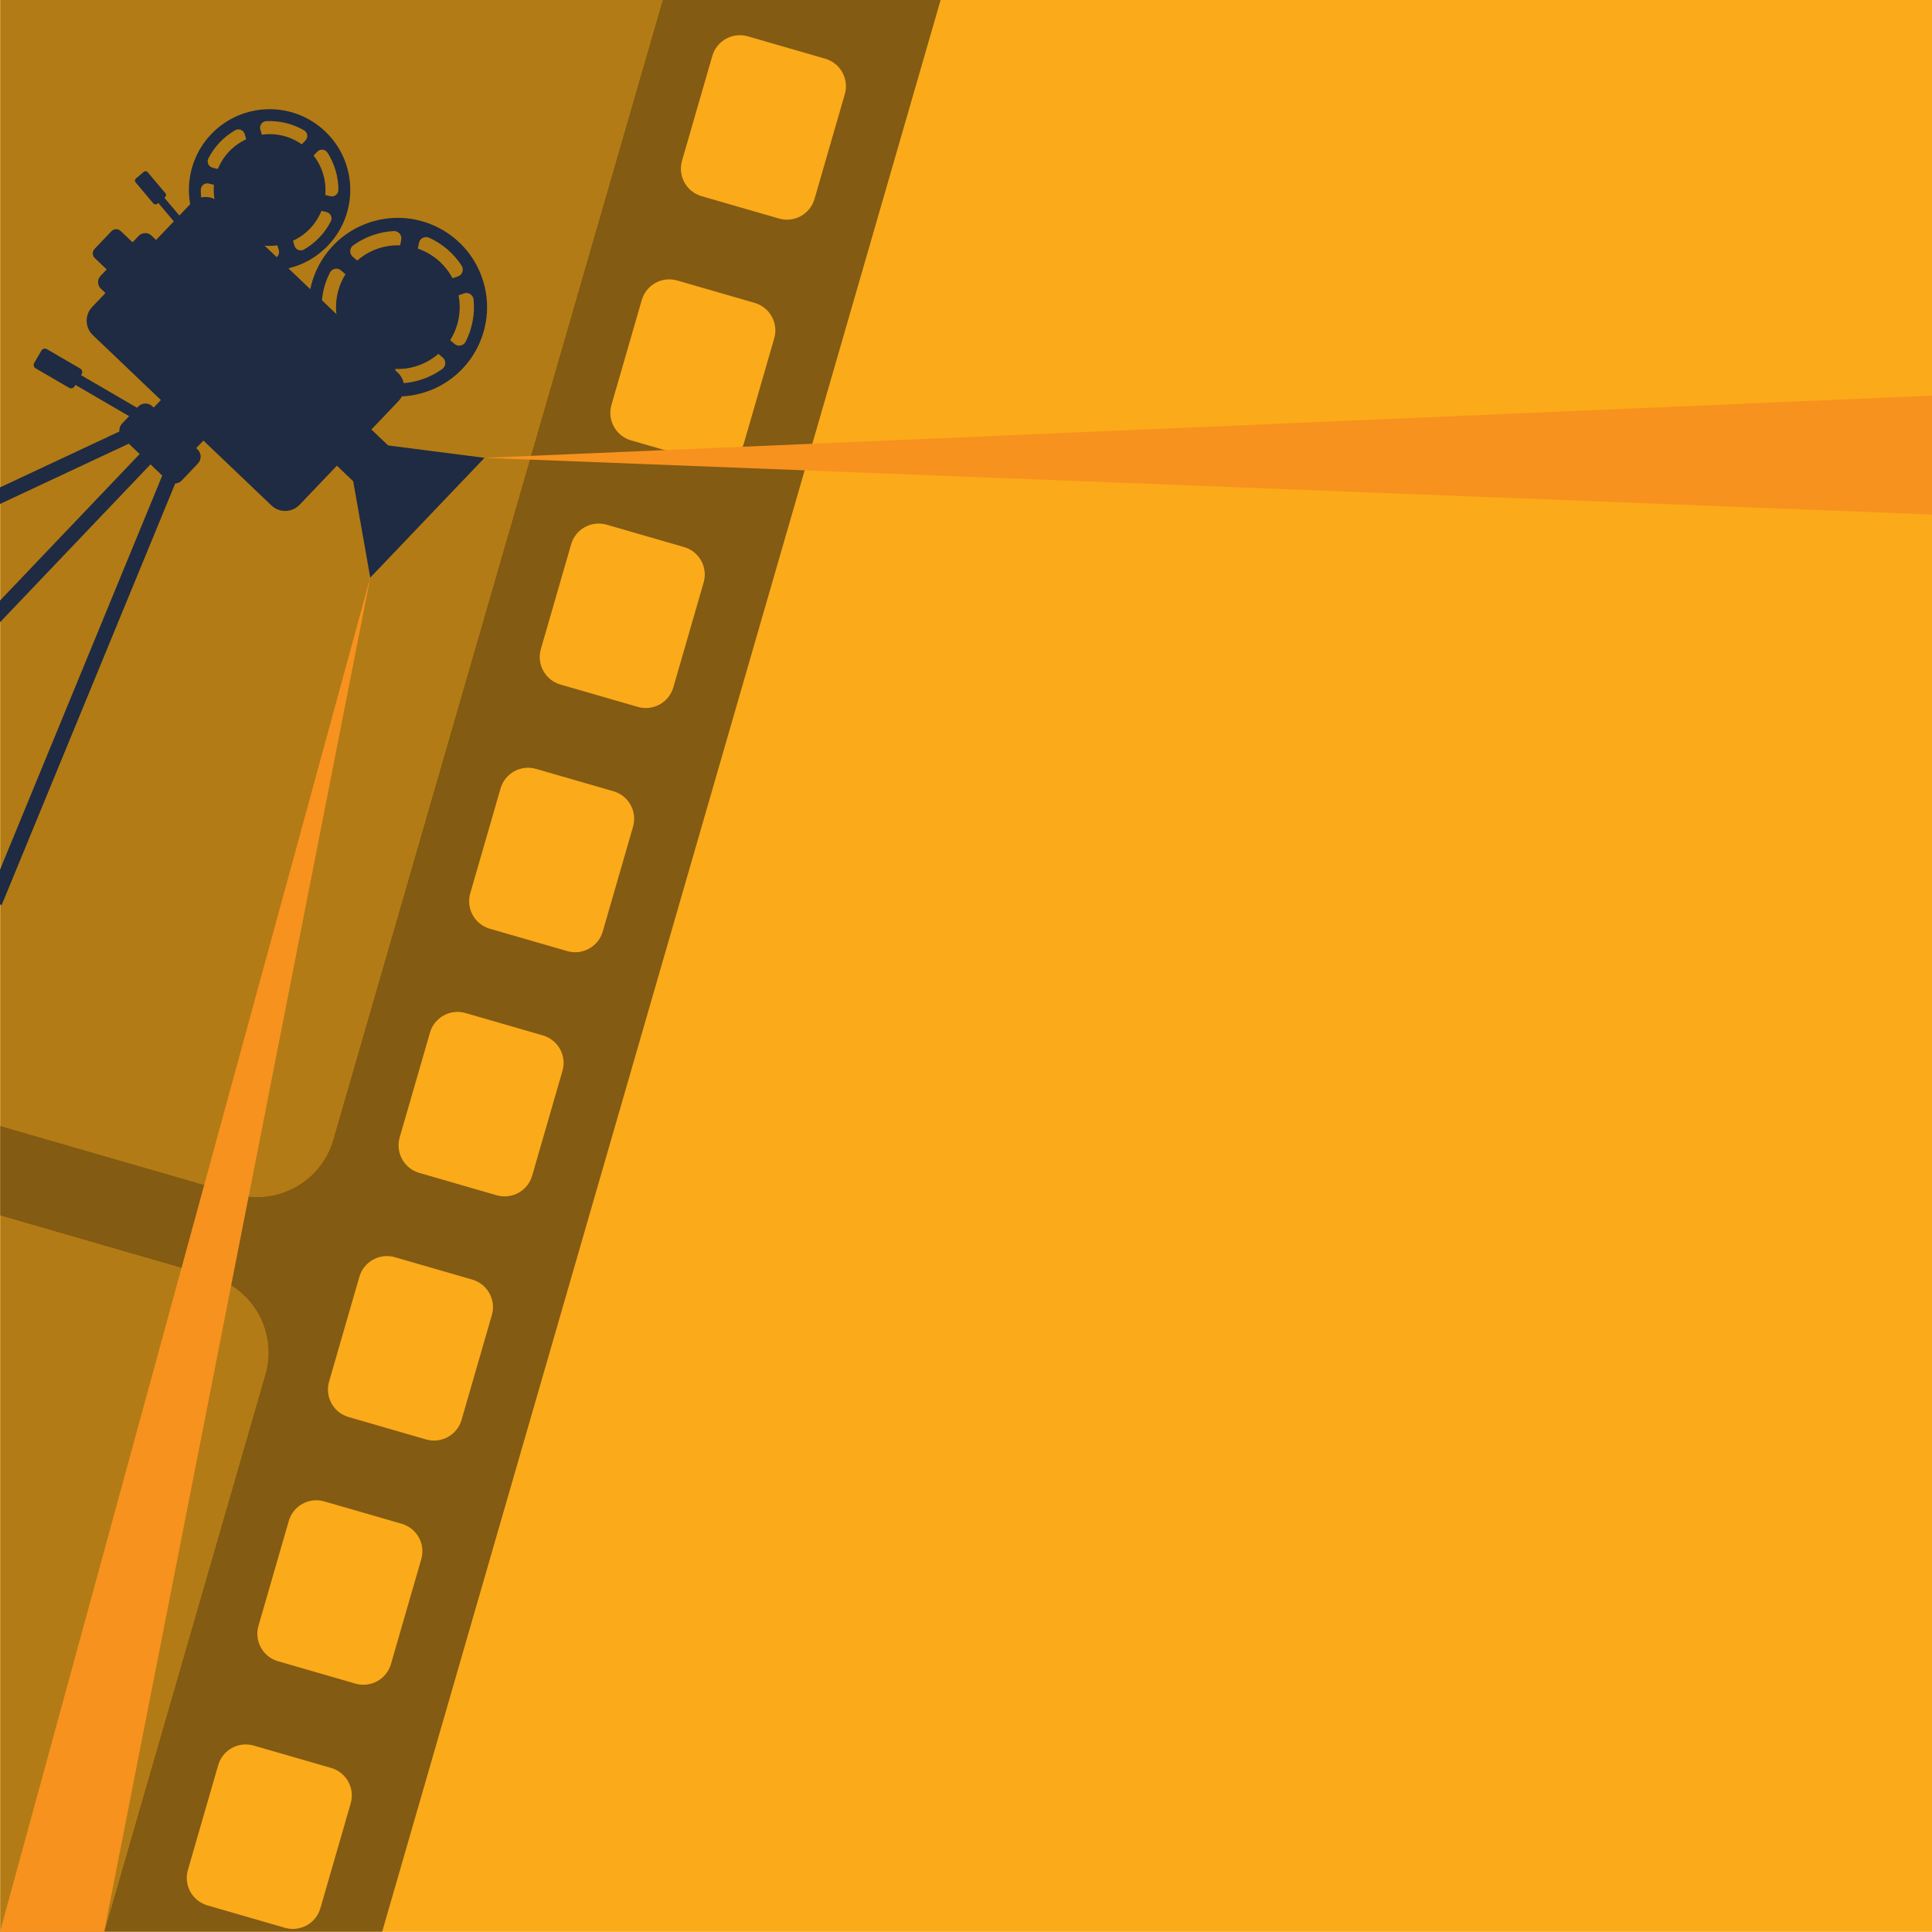 <?xml version="1.0" encoding="utf-8"?>
<!-- Generator: Adobe Illustrator 24.3.0, SVG Export Plug-In . SVG Version: 6.00 Build 0)  -->
<svg version="1.1" id="Layer_1" xmlns="http://www.w3.org/2000/svg" xmlns:xlink="http://www.w3.org/1999/xlink" x="0px" y="0px"
	 viewBox="0 0 700 700" style="enable-background:new 0 0 700 700;" xml:space="preserve">
<style type="text/css">
	.st0{clip-path:url(#SVGID_5_);}
	.st1{opacity:0.5;clip-path:url(#SVGID_6_);}
	.st2{fill:#0C0B0B;}
	.st3{opacity:0.6;}
	.st4{display:none;clip-path:url(#SVGID_5_);}
	.st5{display:inline;}
	.st6{opacity:0.5;clip-path:url(#SVGID_7_);}
	.st7{display:none;clip-path:url(#SVGID_5_);fill:#F1F2F2;}
	.st8{clip-path:url(#SVGID_5_);fill:#F7921E;}
	.st9{fill:#1E2B42;}
	.st10{display:inline;opacity:0.6;}
</style>
<g>
	<defs>
		<rect id="SVGID_4_" width="700" height="699.95"/>
	</defs>
	<clipPath id="SVGID_5_">
		<use xlink:href="#SVGID_4_"  style="overflow:visible;"/>
	</clipPath>
	<g class="st0">
		<g>
			<defs>
				<rect id="SVGID_3_" x="0.05" width="699.95" height="699.95"/>
			</defs>
			<use xlink:href="#SVGID_3_"  style="overflow:visible;fill:#FBAA19;"/>
			<clipPath id="SVGID_6_">
				<use xlink:href="#SVGID_3_"  style="overflow:visible;"/>
			</clipPath>
			<g class="st1">
				<g>
					<path class="st2" d="M-471.24,791.29l6.2-21.45c1.6-5.53,7.37-8.67,12.85-7.09l28.01,8.1c5.53,1.6,8.69,7.32,7.08,12.85
						l-2.19,7.59h18.74L-284,388.16c4.4-15.21,20.29-23.97,35.5-19.58l325.01,93.96c15.21,4.4,23.98,20.29,19.58,35.5L11.32,791.29
						h100.72L402.78-214.38h-24.84l-6.09,21.07c-1.6,5.53-7.37,8.67-12.85,7.09l-28.06-8.11c-5.48-1.59-8.69-7.32-7.08-12.85
						l2.08-7.2h-23.87l-18.21,62.98c-4.4,15.22-20.3,23.98-35.5,19.58l-285.58-82.56h-170.28L-498.25,791.29H-471.24z
						 M101.48,741.88L90.5,779.87c-1.6,5.53-7.37,8.67-12.85,7.09l-28.06-8.11c-5.48-1.59-8.69-7.32-7.09-12.85l10.98-37.98
						c1.6-5.53,7.37-8.67,12.85-7.09l28.06,8.11C99.88,730.62,103.08,736.35,101.48,741.88z M127.06,653.41l-10.98,37.98
						c-1.6,5.53-7.37,8.67-12.85,7.09l-28.06-8.11c-5.48-1.59-8.69-7.32-7.09-12.85l10.98-37.98c1.6-5.53,7.37-8.67,12.85-7.09
						l28.06,8.11C125.46,642.15,128.66,647.88,127.06,653.41z M152.63,564.94l-10.98,37.98c-1.6,5.53-7.37,8.67-12.85,7.09
						l-28.06-8.11c-5.48-1.58-8.69-7.32-7.09-12.85l10.98-37.98c1.6-5.53,7.37-8.67,12.85-7.09l28.06,8.11
						C151.03,553.68,154.23,559.41,152.63,564.94z M178.21,476.47l-10.98,37.98c-1.6,5.53-7.37,8.67-12.85,7.09l-28.06-8.11
						c-5.48-1.58-8.69-7.32-7.09-12.85l10.98-37.98c1.6-5.53,7.37-8.67,12.85-7.09l28.06,8.11
						C176.61,465.21,179.81,470.94,178.21,476.47z M203.79,388l-10.98,37.98c-1.6,5.53-7.37,8.67-12.85,7.09l-28.06-8.11
						c-5.48-1.59-8.68-7.32-7.09-12.85l10.98-37.98c1.6-5.53,7.37-8.67,12.85-7.09l28.06,8.11
						C202.18,376.74,205.39,382.47,203.79,388z M229.36,299.54l-10.98,37.98c-1.6,5.53-7.37,8.67-12.85,7.09l-28.06-8.11
						c-5.48-1.59-8.69-7.32-7.09-12.85l10.98-37.98c1.6-5.53,7.37-8.67,12.85-7.09l28.06,8.11
						C227.76,288.27,230.96,294,229.36,299.54z M254.94,211.06l-10.98,37.98c-1.6,5.53-7.37,8.67-12.85,7.09l-28.06-8.11
						c-5.48-1.58-8.68-7.32-7.09-12.85l10.98-37.98c1.6-5.53,7.37-8.67,12.85-7.09l28.06,8.11
						C253.34,199.8,256.54,205.53,254.94,211.06z M280.52,122.59l-10.98,37.98c-1.6,5.53-7.37,8.67-12.85,7.09l-28.06-8.11
						c-5.48-1.58-8.69-7.32-7.09-12.85l10.98-37.98c1.6-5.53,7.37-8.67,12.85-7.09l28.06,8.11
						C278.91,111.33,282.11,117.06,280.52,122.59z M298.27-118.71l10.98-37.98c1.6-5.53,7.37-8.67,12.85-7.09l28.06,8.11
						c5.48,1.59,8.69,7.32,7.09,12.85l-10.98,37.98c-1.6,5.53-7.37,8.67-12.85,7.09l-28.06-8.11
						C299.87-107.45,296.67-113.18,298.27-118.71z M272.69-30.24l10.98-37.98c1.6-5.53,7.37-8.67,12.85-7.09l28.06,8.11
						c5.48,1.59,8.69,7.32,7.09,12.85l-10.98,37.98c-1.6,5.53-7.37,8.67-12.85,7.09l-28.06-8.11
						C274.29-18.98,271.09-24.71,272.69-30.24z M270.94,13.16l28.06,8.11c5.48,1.59,8.69,7.32,7.09,12.85L295.11,72.1
						c-1.6,5.53-7.37,8.67-12.85,7.09l-28.06-8.11c-5.48-1.58-8.69-7.32-7.09-12.85l10.98-37.98
						C259.69,14.72,265.46,11.58,270.94,13.16z M-85.35-195.77l325.01,93.96c15.21,4.4,23.98,20.29,19.58,35.51L120.7,412.95
						c-4.4,15.22-20.29,23.98-35.5,19.58l-325.01-93.96c-15.21-4.4-23.98-20.29-19.58-35.51l138.55-479.25
						C-116.45-191.4-100.56-200.17-85.35-195.77z M-194.68-165.36l10.98-37.98c1.6-5.53,7.37-8.67,12.85-7.09l28.01,8.1
						c5.53,1.6,8.69,7.32,7.09,12.85l-10.98,37.98c-1.6,5.53-7.32,8.69-12.85,7.09l-28.01-8.1
						C-193.08-154.09-196.28-159.82-194.68-165.36z M-220.26-76.89l10.98-37.98c1.6-5.53,7.37-8.67,12.85-7.09l28.01,8.1
						c5.53,1.6,8.69,7.32,7.09,12.85l-10.98,37.98c-1.6,5.53-7.32,8.69-12.85,7.09l-28.01-8.1
						C-218.65-65.62-221.86-71.35-220.26-76.89z M-245.83,11.58l10.98-37.98c1.6-5.53,7.37-8.67,12.85-7.09l28.01,8.1
						c5.53,1.6,8.68,7.32,7.09,12.85l-10.98,37.98c-1.6,5.53-7.32,8.69-12.85,7.09l-28.01-8.1
						C-244.23,22.85-247.43,17.12-245.83,11.58z M-271.41,100.05l10.98-37.98c1.6-5.53,7.37-8.67,12.85-7.09l28.01,8.1
						c5.53,1.6,8.69,7.32,7.09,12.85l-10.98,37.98c-1.6,5.53-7.32,8.69-12.85,7.09l-28.01-8.1
						C-269.81,111.32-273.01,105.58-271.41,100.05z M-296.99,188.52l10.98-37.98c1.6-5.53,7.37-8.67,12.85-7.09l28.01,8.1
						c5.53,1.6,8.68,7.32,7.09,12.85l-10.98,37.98c-1.6,5.53-7.32,8.69-12.85,7.09l-28.01-8.1
						C-295.38,199.79-298.58,194.06-296.99,188.52z M-322.56,276.99l10.98-37.98c1.6-5.53,7.37-8.67,12.85-7.09l28.01,8.1
						c5.53,1.6,8.69,7.32,7.09,12.85l-10.98,37.98c-1.6,5.53-7.32,8.69-12.85,7.09l-28.01-8.1
						C-320.96,288.26-324.16,282.53-322.56,276.99z M-348.14,365.46l10.98-37.98c1.6-5.53,7.37-8.67,12.85-7.09l28.01,8.1
						c5.53,1.6,8.69,7.32,7.09,12.85l-10.98,37.98c-1.6,5.53-7.32,8.69-12.85,7.09l-28.01-8.1
						C-346.53,376.73-349.74,371-348.14,365.46z M-373.71,453.93l10.98-37.98c1.6-5.53,7.37-8.67,12.85-7.09l28.01,8.1
						c5.53,1.6,8.69,7.32,7.09,12.85l-10.98,37.98c-1.6,5.53-7.32,8.69-12.85,7.09l-28.01-8.1
						C-372.11,465.2-375.31,459.47-373.71,453.93z M-399.29,542.4l10.98-37.98c1.6-5.53,7.37-8.67,12.85-7.09l28.01,8.1
						c5.53,1.6,8.69,7.32,7.09,12.85l-10.98,37.98c-1.6,5.53-7.32,8.69-12.85,7.09l-28.01-8.1
						C-397.69,553.67-400.89,547.94-399.29,542.4z M-424.87,630.88l10.98-37.98c1.6-5.53,7.37-8.67,12.85-7.09l28.01,8.1
						c5.53,1.6,8.68,7.32,7.09,12.85l-10.98,37.98c-1.6,5.53-7.32,8.69-12.85,7.09l-28.01-8.1
						C-423.26,642.14-426.47,636.41-424.87,630.88z M-450.44,719.34l10.98-37.98c1.6-5.53,7.37-8.67,12.85-7.09l28.01,8.1
						c5.53,1.6,8.69,7.32,7.09,12.85l-10.98,37.98c-1.6,5.53-7.32,8.69-12.85,7.09l-28.01-8.1
						C-448.84,730.61-452.04,724.88-450.44,719.34z"/>
				</g>
				<g class="st3">
					<path class="st2" d="M11.32,791.29l84.77-293.24c4.4-15.21-4.37-31.1-19.58-35.5l-325.01-93.96
						c-15.21-4.4-31.11,4.37-35.5,19.58l-116.54,403.12H11.32z"/>
					<path class="st2" d="M-85.35-195.77c-15.21-4.4-31.11,4.37-35.51,19.58L-259.4,303.07c-4.4,15.22,4.37,31.11,19.58,35.51
						l325.01,93.96c15.21,4.4,31.11-4.37,35.51-19.58L259.24-66.3c4.4-15.21-4.37-31.11-19.58-35.51L-85.35-195.77z"/>
					<path class="st2" d="M-37.23-214.38l285.58,82.56c15.21,4.4,31.11-4.37,35.51-19.58l18.21-62.98H-37.23z"/>
				</g>
			</g>
		</g>
	</g>
	<g class="st4">
		<g class="st5">
			<defs>
				<rect id="SVGID_2_" x="1059.48" y="-457.71" width="699.95" height="699.95"/>
			</defs>
			<use xlink:href="#SVGID_2_"  style="overflow:visible;fill:#FBAA19;"/>
			<clipPath id="SVGID_7_">
				<use xlink:href="#SVGID_2_"  style="overflow:visible;"/>
			</clipPath>
			<g class="st6">
				<g>
					<path class="st2" d="M588.19,333.57l6.2-21.45c1.6-5.53,7.37-8.67,12.85-7.09l28.01,8.1c5.53,1.6,8.69,7.32,7.08,12.85
						l-2.19,7.59h18.74L775.43-69.55c4.4-15.21,20.29-23.97,35.5-19.58l325.01,93.96c15.21,4.4,23.98,20.29,19.58,35.5
						l-84.77,293.24h100.72l290.73-1005.67h-24.84l-6.09,21.07c-1.6,5.53-7.37,8.67-12.85,7.09l-28.06-8.11
						c-5.48-1.59-8.69-7.32-7.08-12.85l2.08-7.2h-23.87l-18.21,62.98c-4.4,15.22-20.3,23.98-35.51,19.58l-285.58-82.56H851.92
						L561.18,333.57H588.19z M1160.91,284.17l-10.98,37.98c-1.6,5.53-7.37,8.67-12.85,7.09l-28.06-8.11
						c-5.48-1.59-8.69-7.32-7.09-12.85l10.98-37.98c1.6-5.53,7.37-8.67,12.85-7.09l28.06,8.11
						C1159.31,272.91,1162.51,278.64,1160.91,284.17z M1186.49,195.7l-10.98,37.98c-1.6,5.53-7.37,8.67-12.85,7.09l-28.06-8.11
						c-5.48-1.59-8.69-7.32-7.09-12.85l10.98-37.98c1.6-5.53,7.37-8.67,12.85-7.09l28.06,8.11
						C1184.88,184.44,1188.09,190.17,1186.49,195.7z M1212.06,107.23l-10.98,37.98c-1.6,5.53-7.37,8.67-12.85,7.09l-28.06-8.11
						c-5.48-1.58-8.69-7.32-7.09-12.85l10.98-37.98c1.6-5.53,7.37-8.67,12.85-7.09l28.06,8.11
						C1210.46,95.97,1213.66,101.7,1212.06,107.23z M1237.64,18.76l-10.98,37.98c-1.6,5.53-7.37,8.67-12.85,7.09l-28.06-8.11
						c-5.48-1.58-8.69-7.32-7.09-12.85l10.98-37.98c1.6-5.53,7.37-8.67,12.85-7.09l28.06,8.11
						C1236.04,7.5,1239.24,13.23,1237.64,18.76z M1263.22-69.71l-10.98,37.98c-1.6,5.53-7.37,8.67-12.85,7.09l-28.06-8.11
						c-5.48-1.59-8.68-7.32-7.09-12.85l10.98-37.98c1.6-5.53,7.37-8.67,12.85-7.09l28.06,8.11
						C1261.61-80.97,1264.81-75.24,1263.22-69.71z M1288.79-158.18l-10.98,37.98c-1.6,5.53-7.37,8.67-12.85,7.09l-28.06-8.11
						c-5.48-1.59-8.69-7.32-7.09-12.85l10.98-37.98c1.6-5.53,7.37-8.67,12.85-7.09l28.06,8.11
						C1287.19-169.44,1290.39-163.71,1288.79-158.18z M1314.37-246.65l-10.98,37.98c-1.6,5.53-7.37,8.67-12.85,7.09l-28.06-8.11
						c-5.48-1.58-8.68-7.32-7.09-12.85l10.98-37.98c1.6-5.53,7.37-8.67,12.85-7.09l28.06,8.11
						C1312.76-257.92,1315.97-252.18,1314.37-246.65z M1339.94-335.12l-10.98,37.98c-1.6,5.53-7.37,8.67-12.85,7.09l-28.06-8.11
						c-5.48-1.58-8.69-7.32-7.09-12.85l10.98-37.98c1.6-5.53,7.37-8.67,12.85-7.09l28.06,8.11
						C1338.34-346.39,1341.54-340.65,1339.94-335.12z M1357.7-576.43l10.98-37.98c1.6-5.53,7.37-8.67,12.85-7.09l28.06,8.11
						c5.48,1.59,8.69,7.32,7.09,12.85l-10.98,37.98c-1.6,5.53-7.37,8.67-12.85,7.09l-28.06-8.11
						C1359.3-565.16,1356.1-570.89,1357.7-576.43z M1332.12-487.96l10.98-37.98c1.6-5.53,7.37-8.67,12.85-7.09l28.06,8.11
						c5.48,1.59,8.69,7.32,7.09,12.85l-10.98,37.98c-1.6,5.53-7.37,8.67-12.85,7.09l-28.06-8.11
						C1333.72-476.69,1330.52-482.42,1332.12-487.96z M1330.37-444.55l28.06,8.11c5.48,1.58,8.69,7.32,7.09,12.85l-10.98,37.98
						c-1.6,5.53-7.37,8.67-12.85,7.09l-28.06-8.11c-5.48-1.58-8.69-7.32-7.09-12.85l10.98-37.98
						C1319.12-443,1324.89-446.14,1330.37-444.55z M974.08-653.48l325.01,93.96c15.21,4.4,23.98,20.29,19.58,35.51L1180.12-44.77
						c-4.4,15.22-20.29,23.98-35.5,19.58l-325.01-93.96c-15.21-4.4-23.98-20.29-19.58-35.51L938.58-633.9
						C942.98-649.11,958.87-657.88,974.08-653.48z M864.75-623.07l10.98-37.98c1.6-5.53,7.37-8.67,12.85-7.09l28.01,8.1
						c5.53,1.6,8.69,7.32,7.09,12.85l-10.98,37.98c-1.6,5.53-7.32,8.69-12.85,7.09l-28.01-8.1
						C866.35-611.8,863.15-617.54,864.75-623.07z M839.17-534.6l10.98-37.98c1.6-5.53,7.37-8.67,12.85-7.09l28.01,8.1
						c5.53,1.6,8.69,7.32,7.09,12.85l-10.98,37.98c-1.6,5.53-7.32,8.69-12.85,7.09l-28.01-8.1
						C840.78-523.34,837.57-529.07,839.17-534.6z M813.6-446.13l10.98-37.98c1.6-5.53,7.37-8.67,12.85-7.09l28.01,8.1
						c5.53,1.6,8.68,7.32,7.09,12.85l-10.98,37.98c-1.6,5.53-7.32,8.69-12.85,7.09l-28.01-8.1C815.2-434.87,812-440.6,813.6-446.13z
						 M788.02-357.66L799-395.64c1.6-5.53,7.37-8.67,12.85-7.09l28.01,8.1c5.53,1.6,8.69,7.32,7.09,12.85l-10.98,37.98
						c-1.6,5.53-7.32,8.69-12.85,7.09l-28.01-8.1C789.62-346.39,786.42-352.13,788.02-357.66z M762.44-269.19l10.98-37.98
						c1.6-5.53,7.37-8.67,12.85-7.09l28.01,8.1c5.53,1.6,8.68,7.32,7.09,12.85l-10.98,37.98c-1.6,5.53-7.32,8.69-12.85,7.09
						l-28.01-8.1C764.05-257.92,760.84-263.66,762.44-269.19z M736.87-180.72l10.98-37.98c1.6-5.53,7.37-8.67,12.85-7.09l28.01,8.1
						c5.53,1.6,8.69,7.32,7.09,12.85l-10.98,37.98c-1.6,5.53-7.32,8.69-12.85,7.09l-28.01-8.1
						C738.47-169.45,735.27-175.19,736.87-180.72z M711.29-92.25l10.98-37.98c1.6-5.53,7.37-8.67,12.85-7.09l28.01,8.1
						c5.53,1.6,8.69,7.32,7.09,12.85l-10.98,37.98c-1.6,5.53-7.32,8.69-12.85,7.09l-28.01-8.1
						C712.89-80.99,709.69-86.72,711.29-92.25z M685.71-3.78l10.98-37.98c1.6-5.53,7.37-8.67,12.85-7.09l28.01,8.1
						c5.53,1.6,8.69,7.32,7.09,12.85l-10.98,37.98c-1.6,5.53-7.32,8.69-12.85,7.09l-28.01-8.1C687.32,7.49,684.11,1.75,685.71-3.78z
						 M660.14,84.69l10.98-37.98c1.6-5.53,7.37-8.67,12.85-7.09l28.01,8.1c5.53,1.6,8.69,7.32,7.09,12.85l-10.98,37.98
						c-1.6,5.53-7.32,8.69-12.85,7.09l-28.01-8.1C661.74,95.96,658.54,90.22,660.14,84.69z M634.56,173.16l10.98-37.98
						c1.6-5.53,7.37-8.67,12.85-7.09l28.01,8.1c5.53,1.6,8.68,7.32,7.09,12.85l-10.98,37.98c-1.6,5.53-7.32,8.69-12.85,7.09
						l-28.01-8.1C636.17,184.43,632.96,178.69,634.56,173.16z M608.99,261.63l10.98-37.98c1.6-5.53,7.37-8.67,12.85-7.09l28.01,8.1
						c5.53,1.6,8.69,7.32,7.09,12.85l-10.98,37.98c-1.6,5.53-7.32,8.69-12.85,7.09l-28.01-8.1
						C610.59,272.9,607.39,267.16,608.99,261.63z"/>
				</g>
				<g class="st3">
					<path class="st2" d="M1070.75,333.57l84.77-293.24c4.4-15.21-4.37-31.1-19.58-35.5L810.93-89.13
						c-15.21-4.4-31.11,4.37-35.5,19.58L658.89,333.57H1070.75z"/>
					<path class="st2" d="M974.08-653.48c-15.21-4.4-31.11,4.37-35.51,19.58L800.03-154.65c-4.4,15.22,4.37,31.11,19.58,35.51
						l325.01,93.96c15.21,4.4,31.11-4.37,35.51-19.58l138.55-479.25c4.4-15.21-4.37-31.11-19.58-35.51L974.08-653.48z"/>
					<path class="st2" d="M1022.19-672.09l285.58,82.56c15.21,4.4,31.11-4.37,35.51-19.58l18.21-62.98H1022.19z"/>
				</g>
			</g>
		</g>
	</g>
	<polygon class="st7" points="1234.98,-291.84 1759.43,-271.3 1759.43,242.23 1059.43,242.23 1193.58,-248.43 	"/>
	<polygon class="st8" points="134.15,209.28 0,699.95 37.73,699.95 	"/>
	<polygon class="st8" points="175.55,165.88 700.57,143.31 700,186.41 	"/>
	<g class="st4">
		<g class="st5">
			<path class="st9" d="M643.51,839.89L871.62,50.85h-42.69l6.67,1.93c4.13,1.19,6.51,5.51,5.32,9.64L803.28,192.6
				c-1.19,4.13-5.51,6.51-9.64,5.32l-88.28-25.52c-4.13-1.19-6.51-5.51-5.32-9.64l32.35-111.9h-5.09l-1.92,6.65
				c-0.43,1.5-1.99,2.36-3.49,1.93l-7.61-2.2c-1.49-0.43-2.36-1.99-1.92-3.49l0.83-2.88h-7.33L477.74,839.89h7.33l1-3.45
				c0.43-1.5,2-2.36,3.49-1.92l7.61,2.2c1.4,0.4,2.22,1.78,1.98,3.18h5.12l11.81-40.85c1.19-4.13,5.51-6.51,9.64-5.32l88.28,25.52
				c4.13,1.19,6.51,5.51,5.32,9.64l-3.18,11h13.19l-3.48-1.01c-1.49-0.43-2.36-1.99-1.92-3.49l2.98-10.32c0.43-1.5,2-2.36,3.49-1.92
				l7.62,2.2c1.49,0.43,2.36,1.99,1.93,3.49l-2.98,10.32c-0.08,0.27-0.2,0.51-0.34,0.73H643.51z M522.77,775.93l37.63-130.18
				c1.19-4.13,5.51-6.51,9.64-5.32l88.28,25.52c4.13,1.19,6.51,5.51,5.32,9.64l-37.63,130.18c-1.19,4.13-5.51,6.51-9.64,5.32
				l-88.28-25.52C523.96,784.38,521.57,780.06,522.77,775.93z M707.96,522.3l-37.63,130.18c-1.19,4.13-5.51,6.51-9.64,5.32
				l-88.28-25.52c-4.13-1.19-6.51-5.51-5.32-9.64l37.63-130.18c1.19-4.13,5.51-6.51,9.64-5.32l88.28,25.52
				C706.78,513.85,709.16,518.17,707.96,522.3z M705,504.51l-88.28-25.52c-4.13-1.19-6.51-5.51-5.32-9.64l37.63-130.18
				c1.2-4.13,5.51-6.51,9.64-5.32l88.28,25.52c4.13,1.19,6.51,5.51,5.32,9.64l-37.63,130.18C713.45,503.32,709.13,505.7,705,504.51z
				 M496.51,810.48l7.61,2.2c1.5,0.43,2.36,1.99,1.92,3.49l-2.98,10.32c-0.43,1.5-1.99,2.36-3.49,1.93l-7.61-2.2
				c-1.49-0.43-2.36-1.99-1.92-3.49l2.98-10.32C493.45,810.91,495.02,810.05,496.51,810.48z M503.46,786.45l7.61,2.2
				c1.5,0.43,2.36,1.99,1.92,3.49l-2.98,10.32c-0.43,1.5-1.99,2.36-3.49,1.93l-7.61-2.2c-1.49-0.43-2.36-1.99-1.92-3.49l2.98-10.32
				C500.4,786.88,501.97,786.02,503.46,786.45z M510.4,762.42l7.61,2.2c1.5,0.43,2.36,1.99,1.93,3.49l-2.98,10.32
				c-0.43,1.5-1.99,2.36-3.49,1.92l-7.61-2.2c-1.49-0.43-2.36-1.99-1.92-3.49l2.98-10.32C507.35,762.84,508.91,761.99,510.4,762.42z
				 M517.35,738.39l7.61,2.2c1.5,0.43,2.36,1.99,1.92,3.49l-2.98,10.32c-0.43,1.5-1.99,2.36-3.49,1.92l-7.61-2.2
				c-1.49-0.43-2.36-1.99-1.93-3.49l2.98-10.32C514.3,738.81,515.86,737.96,517.35,738.39z M524.3,714.36l7.61,2.2
				c1.5,0.43,2.36,1.99,1.93,3.49l-2.98,10.32c-0.43,1.5-1.99,2.36-3.49,1.93l-7.61-2.2c-1.49-0.43-2.36-1.99-1.92-3.49l2.98-10.32
				C521.24,714.78,522.81,713.93,524.3,714.36z M531.25,690.33l7.61,2.2c1.5,0.43,2.36,1.99,1.92,3.49l-2.98,10.32
				c-0.43,1.5-1.99,2.36-3.49,1.93l-7.61-2.2c-1.49-0.43-2.36-1.99-1.93-3.49l2.98-10.32C528.19,690.75,529.76,689.9,531.25,690.33z
				 M538.19,666.3l7.61,2.2c1.5,0.43,2.36,1.99,1.93,3.49l-2.98,10.32c-0.43,1.5-1.99,2.36-3.49,1.92l-7.61-2.2
				c-1.49-0.43-2.36-1.99-1.92-3.49l2.98-10.32C535.14,666.72,536.7,665.87,538.19,666.3z M545.14,642.27l7.61,2.2
				c1.5,0.43,2.36,1.99,1.92,3.49l-2.98,10.32c-0.43,1.5-1.99,2.36-3.49,1.92l-7.61-2.2c-1.49-0.43-2.36-1.99-1.93-3.49l2.98-10.32
				C542.08,642.69,543.65,641.84,545.14,642.27z M552.09,618.24l7.61,2.2c1.5,0.43,2.36,1.99,1.92,3.49l-2.98,10.32
				c-0.43,1.5-1.99,2.36-3.49,1.92l-7.61-2.2c-1.49-0.43-2.36-1.99-1.92-3.49l2.98-10.32C549.03,618.66,550.6,617.8,552.09,618.24z
				 M559.03,594.2l7.61,2.2c1.5,0.43,2.36,1.99,1.92,3.49l-2.98,10.32c-0.43,1.5-1.99,2.36-3.49,1.93l-7.61-2.2
				c-1.49-0.43-2.36-1.99-1.92-3.49l2.98-10.32C555.98,594.63,557.55,593.77,559.03,594.2z M565.98,570.17l7.61,2.2
				c1.5,0.43,2.36,1.99,1.92,3.49l-2.98,10.32c-0.43,1.5-1.99,2.36-3.49,1.92l-7.61-2.2c-1.49-0.43-2.36-1.99-1.92-3.49l2.98-10.32
				C562.93,570.6,564.49,569.74,565.98,570.17z M572.93,546.14l7.61,2.2c1.5,0.43,2.36,1.99,1.92,3.49l-2.98,10.32
				c-0.43,1.5-1.99,2.36-3.49,1.92l-7.61-2.2c-1.49-0.43-2.36-1.99-1.92-3.49l2.98-10.32C569.87,546.56,571.44,545.71,572.93,546.14
				z M579.88,522.11l7.61,2.2c1.5,0.43,2.36,1.99,1.92,3.49l-2.98,10.32c-0.43,1.5-1.99,2.36-3.49,1.93l-7.61-2.2
				c-1.49-0.43-2.36-1.99-1.92-3.49l2.98-10.32C576.82,522.53,578.39,521.68,579.88,522.11z M586.82,498.08l7.61,2.2
				c1.5,0.43,2.36,1.99,1.92,3.49l-2.98,10.32c-0.43,1.5-1.99,2.36-3.49,1.92l-7.61-2.2c-1.49-0.43-2.36-1.99-1.92-3.49l2.98-10.32
				C583.77,498.5,585.33,497.65,586.82,498.08z M593.77,474.05l7.61,2.2c1.5,0.43,2.36,1.99,1.92,3.49l-2.98,10.32
				c-0.43,1.5-1.99,2.36-3.49,1.92l-7.61-2.2c-1.49-0.43-2.36-1.99-1.92-3.49l2.98-10.32C590.72,474.47,592.28,473.62,593.77,474.05
				z M600.72,450.02l7.61,2.2c1.5,0.43,2.36,1.99,1.92,3.49l-2.98,10.32c-0.43,1.5-1.99,2.36-3.49,1.92l-7.61-2.2
				c-1.49-0.43-2.36-1.99-1.92-3.49l2.98-10.32C597.66,450.44,599.23,449.59,600.72,450.02z M607.67,425.99l7.61,2.2
				c1.5,0.43,2.36,1.99,1.92,3.49l-2.98,10.32c-0.43,1.5-1.99,2.36-3.49,1.93l-7.61-2.2c-1.49-0.43-2.36-1.99-1.92-3.49l2.98-10.32
				C604.61,426.41,606.18,425.56,607.67,425.99z M614.61,401.96l7.61,2.2c1.5,0.43,2.36,1.99,1.92,3.49l-2.98,10.32
				c-0.43,1.5-1.99,2.36-3.49,1.93l-7.61-2.2c-1.49-0.43-2.36-1.99-1.92-3.49l2.98-10.32C611.56,402.38,613.12,401.53,614.61,401.96
				z M621.56,377.92l7.61,2.2c1.5,0.43,2.36,1.99,1.92,3.49l-2.98,10.32c-0.43,1.5-1.99,2.36-3.49,1.92l-7.61-2.2
				c-1.49-0.43-2.36-1.99-1.92-3.49l2.98-10.32C618.5,378.35,620.07,377.49,621.56,377.92z M628.51,353.89l7.61,2.2
				c1.5,0.43,2.36,1.99,1.92,3.49l-2.98,10.32c-0.43,1.5-1.99,2.36-3.49,1.93l-7.61-2.2c-1.49-0.43-2.36-1.99-1.92-3.49l2.98-10.32
				C625.45,354.32,627.02,353.46,628.51,353.89z M635.45,329.86l7.61,2.2c1.5,0.43,2.36,1.99,1.92,3.49l-2.98,10.32
				c-0.43,1.5-1.99,2.36-3.49,1.92l-7.61-2.2c-1.49-0.43-2.36-1.99-1.92-3.49l2.98-10.32C632.4,330.29,633.97,329.43,635.45,329.86z
				 M642.4,305.83l7.61,2.2c1.5,0.43,2.36,1.99,1.93,3.49l-2.98,10.32c-0.43,1.5-1.99,2.36-3.49,1.93l-7.61-2.2
				c-1.49-0.43-2.36-1.99-1.92-3.49l2.98-10.32C639.35,306.25,640.91,305.4,642.4,305.83z M649.35,281.8l7.61,2.2
				c1.5,0.43,2.36,1.99,1.92,3.49l-2.98,10.32c-0.43,1.5-1.99,2.36-3.49,1.93l-7.61-2.2c-1.49-0.43-2.36-1.99-1.93-3.49l2.98-10.32
				C646.29,282.22,647.86,281.37,649.35,281.8z M656.3,257.77l7.61,2.2c1.5,0.43,2.36,1.99,1.93,3.49l-2.98,10.32
				c-0.43,1.5-1.99,2.36-3.49,1.93l-7.61-2.2c-1.49-0.43-2.36-1.99-1.92-3.49l2.98-10.32C653.24,258.19,654.81,257.34,656.3,257.77z
				 M663.24,233.74l7.61,2.2c1.5,0.43,2.36,1.99,1.92,3.49l-2.98,10.32c-0.43,1.5-1.99,2.36-3.49,1.93l-7.61-2.2
				c-1.49-0.43-2.36-1.99-1.93-3.49l2.98-10.32C660.19,234.16,661.75,233.31,663.24,233.74z M670.19,209.71l7.61,2.2
				c1.5,0.43,2.36,1.99,1.92,3.49l-2.98,10.32c-0.43,1.5-1.99,2.36-3.49,1.93l-7.61-2.2c-1.49-0.43-2.36-1.99-1.92-3.49l2.98-10.32
				C667.14,210.13,668.7,209.28,670.19,209.71z M677.14,185.68l7.61,2.2c1.5,0.43,2.36,1.99,1.93,3.49l-2.98,10.32
				c-0.43,1.5-1.99,2.36-3.49,1.93l-7.61-2.2c-1.49-0.43-2.36-1.99-1.92-3.49l2.98-10.32C674.08,186.1,675.65,185.25,677.14,185.68z
				 M684.09,161.65l7.61,2.2c1.5,0.43,2.36,1.99,1.92,3.49l-2.98,10.32c-0.43,1.5-1.99,2.36-3.49,1.92l-7.61-2.2
				c-1.49-0.43-2.36-1.99-1.92-3.49l2.98-10.32C681.03,162.07,682.6,161.22,684.09,161.65z M714.94,83.45l-7.61-2.2
				c-1.49-0.43-2.36-1.99-1.92-3.49l2.98-10.32c0.43-1.5,2-2.36,3.49-1.93l7.61,2.2c1.5,0.43,2.36,1.99,1.92,3.49l-2.98,10.32
				C717.99,83.03,716.44,83.89,714.94,83.45z M707.99,107.48l-7.61-2.2c-1.49-0.43-2.36-1.99-1.92-3.49l2.98-10.32
				c0.43-1.5,2-2.36,3.49-1.92l7.61,2.2c1.5,0.43,2.36,1.99,1.92,3.49l-2.98,10.32C711.04,107.06,709.49,107.92,707.99,107.48z
				 M701.04,131.52l-7.61-2.2c-1.49-0.43-2.36-1.99-1.92-3.49l2.98-10.32c0.43-1.5,2-2.36,3.49-1.93l7.61,2.2
				c1.5,0.43,2.36,1.99,1.92,3.49l-2.98,10.32C704.1,131.09,702.54,131.95,701.04,131.52z M697.58,153.62
				c-0.43,1.5-1.99,2.36-3.49,1.92l-7.61-2.2c-1.49-0.43-2.36-1.99-1.92-3.49l2.98-10.32c0.43-1.5,2-2.36,3.49-1.93l7.61,2.2
				c1.5,0.43,2.36,1.99,1.92,3.49L697.58,153.62z M796.6,215.72l-37.63,130.18c-1.2,4.13-5.51,6.51-9.64,5.32l-88.28-25.52
				c-4.13-1.19-6.51-5.51-5.32-9.64l37.63-130.18c1.19-4.13,5.51-6.51,9.64-5.32l88.28,25.52
				C795.41,207.27,797.79,211.58,796.6,215.72z M855.79,72.1l-7.62-2.2c-1.49-0.43-2.36-1.99-1.92-3.49l2.98-10.32
				c0.43-1.5,2-2.36,3.49-1.93l7.62,2.2c1.49,0.43,2.36,1.99,1.93,3.49l-2.98,10.32C858.85,71.67,857.28,72.53,855.79,72.1z
				 M848.85,96.13l-7.62-2.2c-1.49-0.43-2.36-1.99-1.92-3.49l2.98-10.32c0.43-1.5,2-2.36,3.49-1.93l7.62,2.2
				c1.49,0.43,2.36,1.99,1.92,3.49l-2.98,10.32C851.9,95.7,850.34,96.56,848.85,96.13z M841.9,120.16l-7.62-2.2
				c-1.49-0.43-2.36-1.99-1.93-3.49l2.98-10.32c0.43-1.5,2-2.36,3.49-1.93l7.62,2.2c1.49,0.43,2.36,1.99,1.93,3.49l-2.98,10.32
				C844.96,119.74,843.39,120.59,841.9,120.16z M834.95,144.19l-7.62-2.2c-1.49-0.43-2.36-1.99-1.92-3.49l2.98-10.32
				c0.43-1.5,2-2.36,3.49-1.92l7.62,2.2c1.49,0.43,2.36,1.99,1.92,3.49l-2.98,10.32C838.01,143.77,836.44,144.62,834.95,144.19z
				 M828.01,168.22l-7.62-2.2c-1.49-0.43-2.36-1.99-1.93-3.49l2.98-10.32c0.43-1.5,2-2.36,3.49-1.92l7.62,2.2
				c1.49,0.43,2.36,1.99,1.92,3.49l-2.98,10.32C831.06,167.8,829.5,168.65,828.01,168.22z M821.06,192.25l-7.62-2.2
				c-1.49-0.43-2.36-1.99-1.92-3.49l2.98-10.32c0.43-1.5,2-2.36,3.49-1.93l7.62,2.2c1.49,0.43,2.36,1.99,1.92,3.49l-2.98,10.32
				C824.11,191.83,822.55,192.68,821.06,192.25z M814.11,216.28l-7.62-2.2c-1.49-0.43-2.36-1.99-1.93-3.49l2.98-10.32
				c0.43-1.5,2-2.36,3.49-1.92l7.62,2.2c1.49,0.43,2.36,1.99,1.92,3.49l-2.98,10.32C817.17,215.86,815.6,216.71,814.11,216.28z
				 M807.16,240.31l-7.62-2.2c-1.49-0.43-2.36-1.99-1.92-3.49l2.98-10.32c0.43-1.5,2-2.36,3.49-1.92l7.62,2.2
				c1.49,0.43,2.36,1.99,1.92,3.49l-2.98,10.32C810.22,239.89,808.65,240.74,807.16,240.31z M800.22,264.34l-7.62-2.2
				c-1.49-0.43-2.36-1.99-1.93-3.49l2.98-10.32c0.43-1.5,2-2.36,3.49-1.93l7.62,2.2c1.49,0.43,2.36,1.99,1.92,3.49l-2.98,10.32
				C803.27,263.92,801.71,264.77,800.22,264.34z M793.27,288.38l-7.62-2.2c-1.49-0.43-2.36-1.99-1.92-3.49l2.98-10.32
				c0.43-1.5,2-2.36,3.49-1.93l7.62,2.2c1.49,0.43,2.36,1.99,1.92,3.49l-2.98,10.32C796.33,287.95,794.76,288.81,793.27,288.38z
				 M786.32,312.41l-7.62-2.2c-1.49-0.43-2.36-1.99-1.92-3.49l2.98-10.32c0.43-1.5,2-2.36,3.49-1.92l7.62,2.2
				c1.49,0.43,2.36,1.99,1.92,3.49l-2.98,10.32C789.38,311.98,787.81,312.84,786.32,312.41z M779.38,336.44l-7.62-2.2
				c-1.49-0.43-2.36-1.99-1.92-3.49l2.98-10.32c0.43-1.5,2-2.36,3.49-1.92l7.62,2.2c1.49,0.43,2.36,1.99,1.92,3.49l-2.98,10.32
				C782.43,336.02,780.86,336.87,779.38,336.44z M772.43,360.47l-7.62-2.2c-1.49-0.43-2.36-1.99-1.92-3.49l2.98-10.32
				c0.43-1.5,2-2.36,3.49-1.93l7.62,2.2c1.49,0.43,2.36,1.99,1.93,3.49l-2.98,10.32C775.48,360.05,773.92,360.9,772.43,360.47z
				 M765.48,384.5l-7.62-2.2c-1.49-0.43-2.36-1.99-1.92-3.49l2.98-10.32c0.43-1.5,2-2.36,3.49-1.92l7.62,2.2
				c1.49,0.43,2.36,1.99,1.92,3.49l-2.98,10.32C768.54,384.08,766.97,384.93,765.48,384.5z M758.53,408.53l-7.62-2.2
				c-1.49-0.43-2.36-1.99-1.92-3.49l2.98-10.32c0.43-1.5,2-2.36,3.49-1.93l7.62,2.2c1.49,0.43,2.36,1.99,1.92,3.49l-2.98,10.32
				C761.59,408.11,760.02,408.96,758.53,408.53z M751.59,432.56l-7.62-2.2c-1.49-0.43-2.36-1.99-1.92-3.49l2.98-10.32
				c0.43-1.5,2-2.36,3.49-1.93l7.62,2.2c1.49,0.43,2.36,1.99,1.92,3.49l-2.98,10.32C754.64,432.14,753.08,432.99,751.59,432.56z
				 M744.64,456.59l-7.62-2.2c-1.49-0.43-2.36-1.99-1.92-3.49l2.98-10.32c0.43-1.5,2-2.36,3.49-1.93l7.62,2.2
				c1.49,0.43,2.36,1.99,1.92,3.49l-2.98,10.32C747.69,456.17,746.13,457.02,744.64,456.59z M737.69,480.62l-7.62-2.2
				c-1.49-0.43-2.36-1.99-1.92-3.49l2.98-10.32c0.43-1.5,2-2.36,3.49-1.92l7.62,2.2c1.49,0.43,2.36,1.99,1.93,3.49l-2.98,10.32
				C740.75,480.2,739.18,481.05,737.69,480.62z M730.74,504.65l-7.62-2.2c-1.49-0.43-2.36-1.99-1.92-3.49l2.98-10.32
				c0.43-1.5,2-2.36,3.49-1.92l7.62,2.2c1.49,0.43,2.36,1.99,1.92,3.49l-2.98,10.32C733.8,504.23,732.23,505.09,730.74,504.65z
				 M723.8,528.69l-7.62-2.2c-1.49-0.43-2.36-1.99-1.93-3.49l2.98-10.32c0.43-1.5,2-2.36,3.49-1.92l7.62,2.2
				c1.49,0.43,2.36,1.99,1.93,3.49l-2.98,10.32C726.85,528.26,725.29,529.12,723.8,528.69z M716.85,552.72l-7.62-2.2
				c-1.49-0.43-2.36-1.99-1.92-3.49l2.98-10.32c0.43-1.5,2-2.36,3.49-1.93l7.62,2.2c1.49,0.43,2.36,1.99,1.92,3.49l-2.98,10.32
				C719.91,552.29,718.34,553.15,716.85,552.72z M709.9,576.75l-7.62-2.2c-1.49-0.43-2.36-1.99-1.93-3.49l2.98-10.32
				c0.43-1.5,2-2.36,3.49-1.93l7.62,2.2c1.49,0.43,2.36,1.99,1.92,3.49l-2.98,10.32C712.96,576.33,711.39,577.18,709.9,576.75z
				 M702.95,600.78l-7.62-2.2c-1.49-0.43-2.36-1.99-1.92-3.49l2.98-10.32c0.43-1.5,2-2.36,3.49-1.92l7.62,2.2
				c1.49,0.43,2.36,1.99,1.92,3.49l-2.98,10.32C706.01,600.36,704.44,601.21,702.95,600.78z M696.01,624.81l-7.62-2.2
				c-1.49-0.43-2.36-1.99-1.93-3.49l2.98-10.32c0.43-1.5,2-2.36,3.49-1.92l7.62,2.2c1.49,0.43,2.36,1.99,1.92,3.49l-2.98,10.32
				C699.06,624.39,697.5,625.24,696.01,624.81z M689.06,648.84l-7.62-2.2c-1.49-0.43-2.36-1.99-1.92-3.49l2.98-10.32
				c0.43-1.5,2-2.36,3.49-1.92l7.62,2.2c1.49,0.43,2.36,1.99,1.92,3.49l-2.98,10.32C692.12,648.42,690.55,649.27,689.06,648.84z
				 M682.11,672.87l-7.62-2.2c-1.49-0.43-2.36-1.99-1.92-3.49l2.98-10.32c0.43-1.5,2-2.36,3.49-1.93l7.62,2.2
				c1.49,0.43,2.36,1.99,1.92,3.49l-2.98,10.32C685.17,672.45,683.6,673.3,682.11,672.87z M675.17,696.9l-7.62-2.2
				c-1.49-0.43-2.36-1.99-1.92-3.49l2.98-10.32c0.43-1.5,2-2.36,3.49-1.92l7.62,2.2c1.49,0.43,2.36,1.99,1.92,3.49l-2.98,10.32
				C678.22,696.48,676.66,697.33,675.17,696.9z M668.22,720.93l-7.62-2.2c-1.49-0.43-2.36-1.99-1.92-3.49l2.98-10.32
				c0.43-1.5,2-2.36,3.49-1.92l7.62,2.2c1.49,0.43,2.36,1.99,1.92,3.49l-2.98,10.32C671.27,720.51,669.71,721.36,668.22,720.93z
				 M661.27,744.97l-7.62-2.2c-1.49-0.43-2.36-1.99-1.92-3.49l2.98-10.32c0.43-1.5,2-2.36,3.49-1.92l7.62,2.2
				c1.49,0.43,2.36,1.99,1.92,3.49l-2.98,10.32C664.33,744.54,662.76,745.4,661.27,744.97z M654.32,769l-7.62-2.2
				c-1.49-0.43-2.36-1.99-1.92-3.49l2.98-10.32c0.43-1.5,2-2.36,3.49-1.92l7.62,2.2c1.49,0.43,2.36,1.99,1.92,3.49l-2.98,10.32
				C657.38,768.57,655.81,769.43,654.32,769z M647.38,793.03l-7.62-2.2c-1.49-0.43-2.36-1.99-1.92-3.49l2.98-10.32
				c0.43-1.5,2-2.36,3.49-1.92l7.62,2.2c1.49,0.43,2.36,1.99,1.92,3.49l-2.98,10.32C650.43,792.6,648.87,793.46,647.38,793.03z
				 M646.9,804.82l-2.98,10.32c-0.43,1.5-2,2.36-3.49,1.92l-7.62-2.2c-1.49-0.43-2.36-1.99-1.92-3.49l2.98-10.32
				c0.43-1.5,2-2.36,3.49-1.92l7.62,2.2C646.47,801.76,647.34,803.31,646.9,804.82z"/>
		</g>
		<g class="st10">
			<path class="st9" d="M616.15,839.89H504.28l11.81-40.85c1.19-4.13,5.51-6.51,9.64-5.32l88.28,25.52
				c4.13,1.19,6.51,5.51,5.32,9.64L616.15,839.89z"/>
			<path class="st9" d="M570.05,640.43c-4.13-1.19-8.45,1.19-9.64,5.32l-37.63,130.18c-1.19,4.13,1.19,8.45,5.32,9.64l88.28,25.52
				c4.13,1.19,8.45-1.19,9.64-5.32l37.63-130.18c1.19-4.13-1.19-8.45-5.32-9.64L570.05,640.43z"/>
			<path class="st9" d="M614.36,487.14c-4.13-1.19-8.45,1.19-9.64,5.32l-37.63,130.18c-1.19,4.13,1.19,8.45,5.32,9.64l88.28,25.52
				c4.13,1.19,8.45-1.19,9.64-5.32l37.63-130.18c1.19-4.13-1.19-8.45-5.32-9.64L614.36,487.14z"/>
			<path class="st9" d="M658.68,333.84c-4.13-1.19-8.45,1.19-9.64,5.32L611.4,469.34c-1.19,4.13,1.19,8.45,5.32,9.64L705,504.51
				c4.13,1.19,8.45-1.19,9.64-5.32l37.63-130.18c1.19-4.13-1.19-8.45-5.32-9.64L658.68,333.84z"/>
			<path class="st9" d="M703,180.55c-4.13-1.19-8.45,1.19-9.64,5.32l-37.63,130.18c-1.19,4.13,1.19,8.45,5.32,9.64l88.28,25.52
				c4.13,1.19,8.45-1.19,9.64-5.32l37.63-130.18c1.19-4.13-1.19-8.45-5.32-9.64L703,180.55z"/>
			<path class="st9" d="M732.39,50.85h96.54l6.67,1.93c4.13,1.19,6.51,5.51,5.32,9.64L803.28,192.6c-1.19,4.13-5.51,6.51-9.64,5.32
				l-88.28-25.52c-4.13-1.19-6.51-5.51-5.32-9.64L732.39,50.85z"/>
		</g>
	</g>
	<g class="st0">
		
			<rect x="61.03" y="62.64" transform="matrix(0.764 -0.645 0.645 0.764 -35.187 58.508)" class="st9" width="2.89" height="29.54"/>
		<path class="st9" d="M55.55,73.69l-6.4-7.59c-0.37-0.43-0.31-1.08,0.12-1.45l2.8-2.36c0.43-0.37,1.08-0.31,1.45,0.12l6.4,7.59
			c0.37,0.43,0.31,1.08-0.12,1.45L57,73.82C56.57,74.18,55.92,74.13,55.55,73.69z"/>
		
			<rect x="57" y="141.09" transform="matrix(0.69 -0.724 0.724 0.69 -89.199 95.157)" class="st9" width="19.02" height="21.29"/>
		<path class="st9" d="M60.75,174.19l-16.39-15.63c-1.45-1.38-1.5-3.67-0.12-5.12l5.83-6.12c1.38-1.45,3.67-1.5,5.12-0.12
			l16.39,15.63c1.45,1.38,1.5,3.67,0.12,5.12l-5.83,6.12C64.49,175.52,62.2,175.57,60.75,174.19z"/>
		
			<rect x="-95.39" y="225" transform="matrix(0.69 -0.724 0.724 0.69 -166.643 66.268)" class="st9" width="178.89" height="5.43"/>
		<polygon class="st9" points="-101.95,230.35 57.09,155.86 54.78,150.94 -106.17,226.32 		"/>
		<polygon class="st9" points="0.54,328.08 68.2,163.73 63.17,161.66 -3.68,324.06 		"/>
		
			<rect x="33.95" y="121.33" transform="matrix(0.503 -0.864 0.864 0.503 -104.966 101.718)" class="st9" width="4.08" height="41.67"/>
		<path class="st9" d="M34.36,93.53l14.91,14.22c0.95,0.91,2.46,0.87,3.36-0.08l6.09-6.39c0.91-0.95,0.87-2.46-0.08-3.36L43.73,83.7
			c-0.95-0.91-2.46-0.87-3.36,0.08l-6.09,6.39C33.37,91.12,33.41,92.63,34.36,93.53z"/>
		<path class="st9" d="M36.54,104.59l15.68,14.95c1.31,1.25,3.39,1.2,4.64-0.11l13.8-14.48c1.25-1.31,1.2-3.39-0.11-4.64
			L54.88,85.36c-1.31-1.25-3.39-1.2-4.64,0.11l-13.8,14.48C35.18,101.26,35.23,103.34,36.54,104.59z"/>
		
			<rect x="117.9" y="148.3" transform="matrix(0.69 -0.724 0.724 0.69 -77.159 141.761)" class="st9" width="18.12" height="25.36"/>
		<polygon class="st9" points="125.33,159.43 134.15,209.28 175.55,165.88 		"/>
		<path class="st9" d="M98.33,183.12l-64.68-61.68c-2.9-2.76-3.01-7.35-0.24-10.24l35.84-37.58c2.76-2.9,7.35-3.01,10.24-0.24
			l64.68,61.67c2.9,2.76,3.01,7.35,0.24,10.24l-35.84,37.58C105.81,185.77,101.23,185.88,98.33,183.12z"/>
		<path class="st9" d="M25.03,140.51l-12.11-7.05c-0.69-0.4-0.92-1.29-0.52-1.98l2.6-4.46c0.4-0.69,1.29-0.93,1.98-0.52l12.11,7.05
			c0.69,0.4,0.93,1.29,0.52,1.98l-2.6,4.46C26.61,140.67,25.72,140.91,25.03,140.51z"/>
		<g>
			
				<ellipse transform="matrix(0.079 -0.997 0.997 0.079 21.811 246.182)" class="st9" cx="144.12" cy="111.29" rx="22.4" ry="22.4"/>
			<path class="st9" d="M174.63,100.54c-5.94-16.85-24.42-25.7-41.27-19.76c-16.85,5.94-25.7,24.42-19.76,41.27
				c5.94,16.85,24.42,25.7,41.27,19.76C171.72,135.87,180.57,117.39,174.63,100.54z M168.12,106.3c1.61-0.57,3.3,0.54,3.47,2.23
				c0.52,5.24-0.48,10.54-2.86,15.25c-0.77,1.52-2.75,1.94-4.04,0.83l-10.71-9.18c-1.53-1.31-1.06-3.77,0.83-4.44L168.12,106.3z
				 M155.46,86.13c4.8,2.17,8.9,5.68,11.78,10.09c0.93,1.43,0.31,3.35-1.3,3.91l-13.31,4.69c-1.89,0.67-3.8-0.97-3.43-2.94
				l2.59-13.87C152.11,86.34,153.91,85.43,155.46,86.13z M127.99,88.88c2.12-1.53,4.47-2.76,6.96-3.63c2.49-0.88,5.08-1.39,7.7-1.53
				c1.7-0.09,3.04,1.41,2.73,3.08l-2.59,13.88c-0.37,1.97-2.74,2.81-4.26,1.5L127.79,93C126.5,91.89,126.61,89.88,127.99,88.88z
				 M120.12,116.28c-1.61,0.57-3.3-0.54-3.47-2.23c-0.52-5.24,0.48-10.54,2.86-15.25c0.77-1.52,2.75-1.94,4.04-0.83l10.71,9.18
				c1.53,1.31,1.06,3.77-0.83,4.44L120.12,116.28z M142.34,106.24c2.79-0.98,5.85,0.48,6.83,3.27c0.98,2.79-0.48,5.85-3.27,6.83
				c-2.79,0.98-5.85-0.48-6.83-3.27S139.55,107.22,142.34,106.24z M132.77,136.45c-4.8-2.17-8.9-5.68-11.78-10.09
				c-0.93-1.43-0.31-3.35,1.3-3.91l13.31-4.69c1.89-0.67,3.8,0.97,3.43,2.94l-2.59,13.87C136.13,136.24,134.33,137.15,132.77,136.45
				z M142.86,135.77l2.59-13.88c0.37-1.97,2.74-2.81,4.26-1.5l10.72,9.19c1.29,1.11,1.19,3.12-0.19,4.12
				c-2.12,1.53-4.47,2.76-6.96,3.63c-2.49,0.88-5.08,1.39-7.7,1.53C143.9,138.95,142.55,137.45,142.86,135.77z"/>
			<path class="st9" d="M144.99,113.76c-1.37,0.48-2.87-0.24-3.35-1.6c-0.48-1.37,0.24-2.87,1.6-3.35c1.37-0.48,2.87,0.24,3.35,1.6
				C147.07,111.78,146.36,113.28,144.99,113.76z"/>
		</g>
		<g>
			
				<ellipse transform="matrix(0.5 -0.866 0.866 0.5 -10.728 119.025)" class="st9" cx="97.67" cy="68.8" rx="20.24" ry="20.24"/>
			<path class="st9" d="M117.85,47.64c-11.69-11.14-30.19-10.7-41.33,0.98c-11.14,11.69-10.7,30.19,0.98,41.33
				s30.19,10.7,41.33-0.98C129.98,77.29,129.54,58.78,117.85,47.64z M114.96,54.95c1.06-1.11,2.88-0.92,3.71,0.38
				c2.56,4.01,3.93,8.69,3.94,13.45c0,1.54-1.42,2.69-2.91,2.32l-12.39-3.01c-1.76-0.43-2.4-2.6-1.15-3.92L114.96,54.95z
				 M96.51,43.89c4.76-0.22,9.5,0.93,13.62,3.3c1.34,0.77,1.62,2.57,0.55,3.69l-8.8,9.23c-1.25,1.31-3.46,0.78-3.97-0.96
				l-3.59-12.23C93.89,45.43,94.97,43.96,96.51,43.89z M75.51,57.36c1.08-2.1,2.47-4.05,4.11-5.78c1.65-1.73,3.53-3.2,5.57-4.38
				c1.33-0.77,3.03-0.11,3.46,1.37l3.59,12.24c0.51,1.74-1.05,3.38-2.82,2.96l-12.4-3.01C75.54,60.39,74.8,58.72,75.51,57.36z
				 M80.39,82.65c-1.06,1.11-2.88,0.92-3.71-0.38c-2.56-4.01-3.93-8.69-3.94-13.45c0-1.54,1.42-2.69,2.91-2.32l12.39,3.01
				c1.76,0.43,2.4,2.6,1.15,3.92L80.39,82.65z M94.17,65.46c1.84-1.93,4.91-2.01,6.84-0.16c1.93,1.84,2.01,4.91,0.16,6.84
				s-4.91,2.01-6.84,0.16S92.33,67.39,94.17,65.46z M98.84,93.71c-4.76,0.22-9.5-0.93-13.62-3.3c-1.34-0.77-1.62-2.57-0.55-3.69
				l8.8-9.23c1.25-1.31,3.46-0.78,3.97,0.96l3.59,12.23C101.46,92.16,100.38,93.64,98.84,93.71z M106.69,89.03l-3.59-12.24
				c-0.51-1.74,1.05-3.38,2.82-2.96l12.4,3.01c1.49,0.36,2.23,2.03,1.53,3.39c-1.08,2.1-2.47,4.05-4.11,5.78
				c-1.65,1.73-3.53,3.2-5.57,4.38C108.82,91.17,107.13,90.51,106.69,89.03z"/>
			<path class="st9" d="M99.39,70.44c-0.9,0.95-2.4,0.98-3.35,0.08c-0.95-0.9-0.98-2.4-0.08-3.35c0.9-0.95,2.4-0.98,3.35-0.08
				C100.26,67.99,100.29,69.49,99.39,70.44z"/>
		</g>
	</g>
</g>
</svg>

